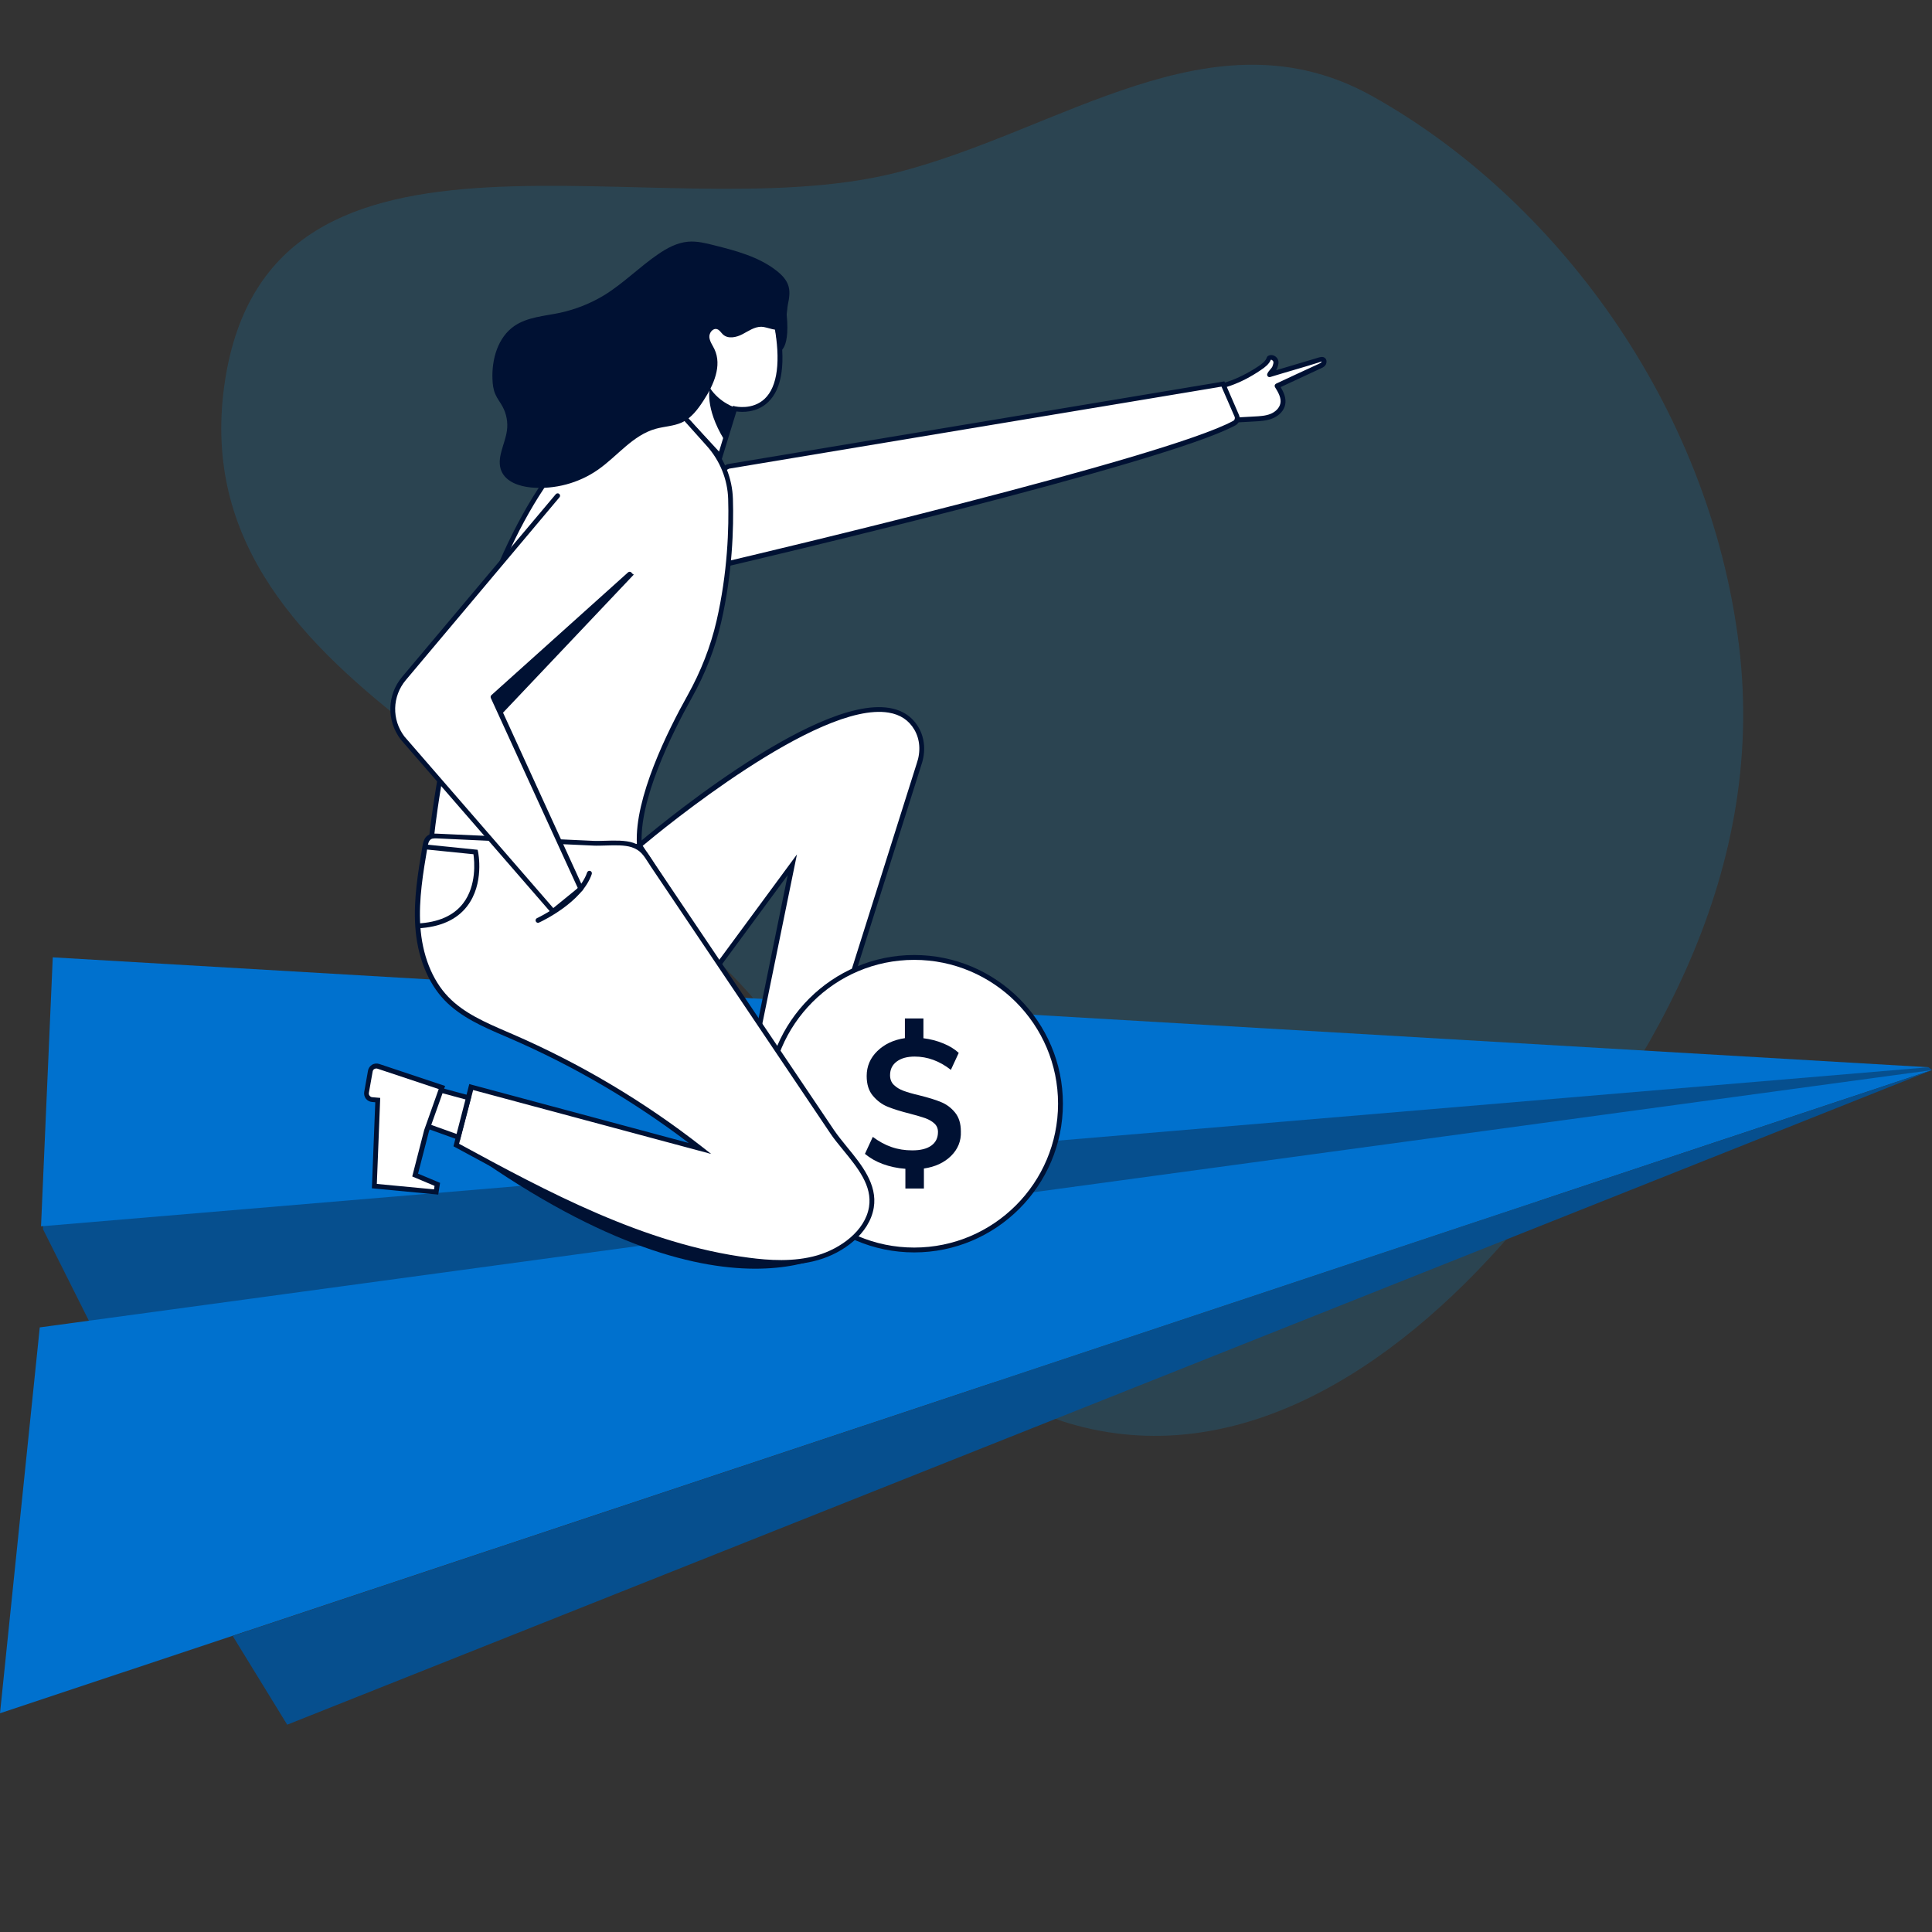 <svg width="424" height="424" viewBox="0 0 424 424" fill="none" xmlns="http://www.w3.org/2000/svg">
<rect x="0" y="0" width="424" height="424" fill="#333333" stroke="none"/>
<path fill-rule="evenodd" clip-rule="evenodd" d="M381.635 141.644C387.949 193.193 360.99 236.677 331.76 270.634C305.708 300.897 271.02 323.09 234.665 312.384C201.905 302.727 192.608 252.616 168.162 222.433C127.581 172.341 39.191 150.355 49.371 83.637C59.367 18.171 144.077 50.953 196.309 37.986C232.523 28.99 266.114 1.495 301.182 21.114C341.015 43.38 375.131 88.547 381.635 141.644Z" fill="#00AAFF" fill-opacity="0.15"/>
<g clip-path="url(#clip0)">
<path d="M280.291 84.697C281.036 85.889 281.802 87.251 281.525 88.635C281.291 89.87 280.227 90.827 279.056 91.317C277.885 91.785 276.587 91.871 275.331 91.934C272.393 92.105 269.455 92.254 266.518 92.424C265.262 90.061 264.006 87.698 262.75 85.335C267.646 85.463 272.393 83.505 276.48 80.78C277.332 80.205 278.226 79.524 278.545 78.545C279.013 78.247 279.695 78.545 279.95 79.055C280.206 79.545 279.971 80.141 279.78 80.673C279.588 81.206 278.843 81.716 278.652 82.249C281.951 81.206 285.868 80.141 289.167 79.098C289.465 78.992 290.062 78.757 290.381 78.928C290.7 79.098 290.636 79.588 290.445 79.843C290.253 80.077 289.955 80.226 289.678 80.354C286.528 81.802 283.399 83.249 280.291 84.697Z" fill="white"/>
<path d="M266.516 92.978C266.325 92.978 266.133 92.871 266.048 92.701L262.28 85.612C262.195 85.442 262.195 85.25 262.301 85.08C262.408 84.91 262.536 84.782 262.77 84.825C267.049 84.952 271.647 83.398 276.181 80.375C276.926 79.865 277.756 79.269 278.033 78.417C278.075 78.289 278.16 78.204 278.267 78.119C278.586 77.927 278.991 77.864 279.374 77.97C279.821 78.098 280.225 78.417 280.417 78.822C280.758 79.503 280.502 80.205 280.289 80.78C280.225 80.95 280.14 81.099 280.055 81.248C281.247 80.886 282.482 80.525 283.716 80.163C285.526 79.63 287.335 79.098 288.996 78.587C289.528 78.417 290.145 78.204 290.614 78.46C290.869 78.587 291.039 78.822 291.103 79.12C291.167 79.481 291.082 79.886 290.848 80.184C290.571 80.525 290.188 80.716 289.89 80.844C286.952 82.206 283.993 83.569 281.056 84.952C281.737 86.102 282.312 87.4 282.056 88.763C281.801 90.082 280.758 91.232 279.267 91.828C278.011 92.339 276.67 92.424 275.372 92.488L266.559 92.978C266.538 92.978 266.516 92.978 266.516 92.978ZM263.621 85.868L266.814 91.871L275.287 91.402C276.5 91.338 277.756 91.275 278.842 90.828C279.736 90.466 280.758 89.678 280.992 88.528C281.226 87.336 280.545 86.123 279.821 84.974C279.736 84.846 279.714 84.697 279.757 84.548C279.8 84.399 279.906 84.292 280.034 84.207C283.142 82.76 286.271 81.291 289.4 79.865C289.634 79.758 289.847 79.652 289.975 79.503C290.018 79.46 290.039 79.354 290.039 79.311C289.996 79.354 289.592 79.481 289.421 79.545L289.294 79.588C287.633 80.12 285.803 80.652 283.993 81.184C282.205 81.716 280.417 82.227 278.778 82.738C278.586 82.802 278.373 82.738 278.246 82.611C278.097 82.462 278.054 82.249 278.118 82.057C278.246 81.695 278.522 81.376 278.778 81.078C278.969 80.865 279.161 80.631 279.225 80.482C279.395 79.992 279.565 79.567 279.416 79.29C279.331 79.141 279.182 79.013 279.033 78.971C278.991 78.971 278.948 78.949 278.906 78.949C278.501 79.928 277.607 80.61 276.713 81.206C272.349 84.186 267.836 85.782 263.621 85.868Z" fill="#001133"/>
<path d="M158.036 100.151L161.229 89.699C161.229 89.699 174.448 92.892 170.404 71.137C170.404 71.137 169.127 55.789 154.63 60.685C154.63 60.685 146.732 59.62 146.519 79.034L145.242 86.293L158.036 100.151Z" fill="white"/>
<path d="M158.271 101.194L144.668 86.463L145.988 78.949C146.094 68.05 148.713 63.495 150.884 61.621C152.544 60.195 154.077 60.131 154.545 60.174C158.93 58.726 162.571 58.918 165.402 60.77C170.298 63.963 170.915 70.817 170.936 71.094C172.512 79.481 171.703 85.293 168.552 88.273C166.04 90.657 162.826 90.466 161.613 90.295L158.271 101.194ZM145.817 86.123L157.802 99.108L160.868 89.061L161.357 89.188C161.4 89.188 165.146 90.061 167.829 87.507C170.66 84.824 171.362 79.183 169.893 71.243C169.872 71.115 169.276 64.559 164.848 61.643C162.273 59.961 158.909 59.812 154.801 61.196L154.673 61.238L154.545 61.217C154.481 61.217 153.119 61.068 151.544 62.452C149.564 64.197 147.159 68.497 147.052 79.034L145.817 86.123Z" fill="#001133"/>
<path d="M9.43 269.747L22.011 294.845L423.999 234.836L423.254 234.219L10.281 256.293L9.43 269.747Z" fill="#064F8E"/>
<path d="M158.783 123.929C158.783 123.929 255.363 101.365 270.903 92.85C271.478 92.531 271.691 91.849 271.435 91.253L268.391 84.271L159.826 102.365C159.826 102.344 146.606 108.624 158.783 123.929Z" fill="white"/>
<path d="M158.57 124.525L158.357 124.27C154.036 118.842 152.354 113.903 153.354 109.603C154.589 104.324 159.379 101.982 159.57 101.897L159.719 101.854L268.71 83.696L271.903 91.062C272.286 91.913 271.946 92.892 271.137 93.339C255.704 101.79 162.827 123.546 158.889 124.461L158.57 124.525ZM159.996 102.855C159.443 103.132 155.441 105.345 154.419 109.816C153.525 113.733 155.057 118.267 158.996 123.312C165.211 121.843 255.81 100.492 270.647 92.36C270.967 92.19 271.094 91.785 270.945 91.445L268.072 84.846L159.996 102.855Z" fill="#001133"/>
<path d="M144.86 85.654L155.504 97.533C158.463 100.832 160.187 105.069 160.336 109.518C160.528 115.84 160.251 125.696 157.76 136.425C156.441 142.172 154.248 147.707 151.374 152.858C147.074 160.543 139.581 175.551 140.347 185.534C140.347 185.534 126.085 192.155 94.75 183.448C94.75 183.427 103.095 97.831 144.86 85.654Z" fill="white"/>
<path d="M124.212 188.493C116.953 188.493 107.14 187.429 94.602 183.959L94.176 183.832L94.218 183.385C94.303 182.533 103.095 97.278 144.712 85.144L145.031 85.059L155.888 97.192C158.953 100.62 160.72 104.983 160.848 109.518C161.039 115.925 160.741 125.802 158.272 136.553C156.952 142.279 154.781 147.856 151.822 153.135C147.415 161.033 140.114 175.742 140.859 185.513L140.88 185.875L140.539 186.024C140.199 186.173 135.005 188.493 124.212 188.493ZM95.325 183.044C123.19 190.707 137.474 186.067 139.773 185.173C139.241 175.125 146.479 160.479 150.906 152.582C153.801 147.388 155.951 141.896 157.25 136.276C159.698 125.632 159.996 115.84 159.804 109.518C159.677 105.239 158.016 101.109 155.121 97.874L144.712 86.251C105.564 98.086 96.049 176.381 95.325 183.044Z" fill="#001133"/>
<path d="M0 375.992L424 234.836L8.728 291.311L0 375.992Z" fill="#0071CE"/>
<path d="M11.58 210.1L423.254 234.219L9.004 269.13L11.58 210.1Z" fill="#0071CE"/>
<path d="M140.328 185.513C140.328 185.513 190.779 142.407 201.103 159.841C202.508 162.204 202.593 165.12 201.678 167.696L178.156 242.201L166.362 226.598L173.877 189.771L157.635 211.824L140.328 185.513Z" fill="white"/>
<path d="M178.368 243.372L165.808 226.747L172.876 192.049L157.613 212.761L139.625 185.428L139.987 185.13C141.541 183.81 178.325 152.539 195.185 155.371C198.037 155.839 200.187 157.265 201.571 159.607C202.976 161.991 203.21 165.014 202.188 167.909L178.368 243.372ZM166.937 226.47L177.963 241.073L201.188 167.547C202.103 164.95 201.912 162.246 200.656 160.118C199.421 158.032 197.569 156.818 195.015 156.392C179.517 153.838 144.947 182.342 141.051 185.62L157.677 210.888L174.898 187.514L166.937 226.47Z" fill="#001133"/>
<path d="M51.066 359.026L63.03 378.504L423.998 234.836L51.066 359.026Z" fill="#064F8E"/>
<path d="M161.398 89.465C161.398 89.465 157.928 88.422 155.778 85.101C155.778 85.101 154.608 89.401 158.908 96.469L161.398 89.465Z" fill="#001133"/>
<path d="M172.896 66.901C173.173 65.581 173.429 64.176 173.067 62.877C172.684 61.451 171.577 60.302 170.385 59.386C166.489 56.342 161.55 55.044 156.739 53.83C154.866 53.362 152.929 52.872 151.013 53.043C148.608 53.255 146.415 54.426 144.435 55.789C140.348 58.577 136.836 62.175 132.621 64.772C129.641 66.581 126.341 67.901 122.893 68.646C119.487 69.37 115.783 69.562 112.909 71.52C109.248 74.032 107.906 78.822 108.077 83.207C108.119 84.335 108.247 85.484 108.715 86.528C109.12 87.486 109.801 88.316 110.291 89.231C111.163 90.828 111.504 92.722 111.249 94.51C110.844 97.533 108.843 100.598 110.056 103.408C111.078 105.771 113.973 106.75 116.592 106.985C121.743 107.453 127.044 106.027 131.259 103.068C135.516 100.088 138.858 95.511 143.903 94.106C145.819 93.574 147.884 93.531 149.672 92.701C151.737 91.722 153.142 89.827 154.377 87.933C156.59 84.548 158.528 80.269 156.782 76.608C156.378 75.756 155.76 74.947 155.675 73.989C155.611 73.031 156.463 71.946 157.378 72.244C157.932 72.414 158.23 73.01 158.677 73.415C159.784 74.436 161.593 74.053 162.934 73.351C164.275 72.648 165.595 71.69 167.106 71.712C168.447 71.733 170.619 73.01 171.768 71.988C172.641 71.179 172.684 68.029 172.896 66.901Z" fill="#001133"/>
<path d="M170.871 77.225C170.871 77.225 173.788 77.097 172.446 67.326L169.402 67.199L170.871 77.225Z" fill="#001133"/>
<path d="M185.559 273.089C185.559 273.089 160.504 294.675 100.645 251.057L185.559 273.089Z" fill="#001133"/>
<path d="M200.632 274.324C218.361 274.324 232.734 259.952 232.734 242.223C232.734 224.494 218.361 210.122 200.632 210.122C182.903 210.122 168.531 224.494 168.531 242.223C168.531 259.952 182.903 274.324 200.632 274.324Z" fill="white"/>
<path d="M200.633 274.856C182.646 274.856 168 260.211 168 242.223C168 224.235 182.646 209.589 200.633 209.589C218.621 209.589 233.267 224.235 233.267 242.223C233.267 260.211 218.621 274.856 200.633 274.856ZM200.633 210.654C183.22 210.654 169.064 224.81 169.064 242.223C169.064 259.636 183.22 273.792 200.633 273.792C218.046 273.792 232.202 259.636 232.202 242.223C232.202 224.81 218.046 210.654 200.633 210.654Z" fill="#001133"/>
<path d="M208.723 253.675C207.233 255.144 205.254 256.081 202.763 256.443V260.828H198.697V256.507C196.909 256.379 195.27 256.017 193.758 255.463C192.247 254.91 190.949 254.165 189.82 253.228L191.545 249.503C192.907 250.525 194.291 251.27 195.674 251.738C197.079 252.228 198.591 252.462 200.209 252.462C202.018 252.462 203.402 252.121 204.381 251.419C205.36 250.716 205.85 249.737 205.85 248.417C205.85 247.651 205.573 247.012 205.041 246.544C204.509 246.054 203.849 245.693 203.061 245.395C202.273 245.118 201.166 244.799 199.719 244.415C197.697 243.904 196.057 243.394 194.802 242.883C193.546 242.372 192.481 241.563 191.566 240.477C190.651 239.392 190.203 237.965 190.203 236.135C190.203 234.006 190.991 232.175 192.545 230.664C194.099 229.152 196.121 228.194 198.591 227.833V223.511H202.657V227.854C204.168 228.045 205.615 228.407 206.999 228.982C208.362 229.536 209.511 230.238 210.405 231.068L208.681 234.793C206.212 232.856 203.551 231.877 200.741 231.877C199.08 231.877 197.782 232.239 196.803 232.963C195.823 233.687 195.334 234.687 195.334 235.964C195.334 236.837 195.61 237.561 196.164 238.093C196.717 238.646 197.441 239.072 198.293 239.392C199.165 239.711 200.315 240.051 201.784 240.392C203.721 240.882 205.296 241.35 206.51 241.861C207.723 242.35 208.745 243.117 209.596 244.16C210.448 245.203 210.873 246.587 210.873 248.311C210.959 250.397 210.214 252.206 208.723 253.675Z" fill="#001133"/>
<path d="M94.748 183.555C94.556 183.597 94.365 183.683 94.173 183.789C93.534 184.215 93.343 185.066 93.215 185.833C92.236 191.58 91.257 197.37 91.64 203.182C92.023 208.993 93.875 214.89 97.898 219.105C101.73 223.107 107.073 225.193 112.139 227.385C126.913 233.793 140.899 242.095 153.586 251.993C136.833 247.502 120.101 243.01 103.348 238.497C102.262 242.755 101.176 246.991 100.112 251.248C120.441 262.297 141.367 273.557 164.315 276.516C169.381 277.176 174.618 277.389 179.514 275.963C184.623 274.473 190.285 270.535 191.222 264.936C192.307 258.422 185.879 253.186 182.579 248.311C172.553 233.41 162.526 218.53 152.5 203.629C149.456 199.095 146.391 194.582 143.347 190.047C141.814 187.748 141.197 186.258 138.77 185.449C136.386 184.641 132.703 185.173 130.191 185.066C118.781 184.534 107.371 184.023 95.961 183.491C95.557 183.47 95.152 183.448 94.748 183.555Z" fill="white"/>
<path d="M171.362 277.581C168.808 277.581 166.403 277.347 164.274 277.07C140.943 274.068 119.123 262.211 99.88 251.759L99.518 251.568L102.988 237.901L103.499 238.05L151.161 250.844C139.07 241.648 125.893 233.942 111.95 227.896L110.715 227.364C106.011 225.342 101.136 223.234 97.538 219.488C93.834 215.613 91.556 209.845 91.131 203.224C90.748 197.328 91.748 191.431 92.706 185.747C92.855 184.875 93.068 183.895 93.877 183.342C94.09 183.193 94.345 183.087 94.622 183.023C95.069 182.916 95.516 182.937 95.984 182.959L130.214 184.534C131.002 184.577 131.896 184.534 132.875 184.513C134.919 184.449 137.239 184.385 138.963 184.96C141.198 185.705 142.029 187.003 143.157 188.77C143.37 189.09 143.583 189.409 143.817 189.771L183.049 248.034C183.858 249.226 184.859 250.439 185.902 251.738C189.052 255.57 192.607 259.934 191.756 265.043C190.798 270.811 185.008 274.941 179.665 276.495C176.918 277.304 174.066 277.581 171.362 277.581ZM100.753 251.014C119.826 261.381 141.411 273.068 164.402 276.027C168.638 276.58 174.194 277.006 179.388 275.495C184.39 274.026 189.84 270.194 190.713 264.894C191.479 260.253 188.222 256.272 185.071 252.419C184.007 251.121 182.985 249.886 182.155 248.63L142.944 190.345C142.71 189.984 142.476 189.643 142.284 189.324C141.177 187.599 140.517 186.578 138.644 185.939C137.111 185.428 134.897 185.492 132.939 185.556C131.96 185.577 131.044 185.62 130.214 185.577L95.984 184.002C95.601 183.981 95.239 183.981 94.92 184.044C94.771 184.087 94.643 184.13 94.537 184.215C94.09 184.534 93.919 185.215 93.813 185.918C92.855 191.559 91.876 197.37 92.238 203.16C92.642 209.525 94.813 215.06 98.368 218.764C101.817 222.362 106.585 224.405 111.205 226.406L112.439 226.938C127.277 233.367 141.262 241.669 154.013 251.632L156.078 253.249L103.839 239.221L100.753 251.014Z" fill="#001133"/>
<path d="M138.218 125.973L108.224 152.923L127.489 195.029L121.379 200.01L88.342 161.927C85.383 158.031 85.532 152.625 88.661 148.878L122.359 108.773" fill="white"/>
<path d="M121.381 200.542C121.232 200.542 121.083 200.478 120.976 200.35L87.938 162.289C84.788 158.138 84.937 152.497 88.257 148.537L121.977 108.453C122.168 108.24 122.509 108.198 122.722 108.389C122.956 108.581 122.977 108.922 122.786 109.134L89.067 149.24C86.065 152.816 85.937 157.904 88.747 161.629L121.423 199.286L126.809 194.901L107.714 153.178C107.629 152.965 107.672 152.71 107.842 152.561L137.836 125.611C138.048 125.419 138.389 125.441 138.581 125.653C138.772 125.866 138.751 126.207 138.538 126.398L108.864 153.05L127.958 194.795C128.065 195.007 128.001 195.284 127.809 195.433L121.7 200.414C121.615 200.499 121.487 200.542 121.381 200.542Z" fill="#001133"/>
<path d="M91.685 203.735L91.621 202.671C96.177 202.437 99.54 200.968 101.626 198.264C104.649 194.348 104.117 188.941 103.904 187.472L93.175 186.386L93.281 185.322L104.819 186.493L104.904 186.876C104.968 187.152 106.331 193.964 102.499 198.903C100.221 201.862 96.581 203.48 91.685 203.735Z" fill="#001133"/>
<path d="M93.578 247.055L100.56 249.567L102.796 240.903L96.367 239.179L93.578 247.055Z" fill="white"/>
<path d="M100.924 250.269L92.898 247.374L96.049 238.54L103.457 240.541L100.924 250.269ZM94.261 246.736L100.2 248.864L102.158 241.286L96.73 239.817L94.261 246.736Z" fill="#001133"/>
<path d="M96.984 238.689L93.621 248.162L91.13 257.89L95.983 259.934L95.728 261.594L82.168 260.317L82.913 241.435L81.678 241.329C80.891 241.265 80.316 240.52 80.465 239.753L81.295 235.07C81.444 234.261 82.274 233.772 83.062 234.027L96.984 238.689Z" fill="white"/>
<path d="M96.174 262.169L81.614 260.785L82.359 241.903L81.635 241.839C81.103 241.797 80.635 241.541 80.294 241.116C79.975 240.69 79.847 240.158 79.932 239.647L80.762 234.964C80.847 234.431 81.188 233.963 81.656 233.665C82.125 233.388 82.699 233.325 83.21 233.495L97.686 238.327L94.131 248.311L91.746 257.571L96.579 259.593L96.174 262.169ZM82.699 259.827L95.259 261.019L95.365 260.253L90.469 258.188L93.088 248.013L96.281 239.008L82.848 234.538C82.614 234.453 82.38 234.495 82.167 234.602C81.954 234.708 81.826 234.921 81.784 235.155L80.954 239.838C80.911 240.073 80.975 240.307 81.124 240.477C81.273 240.669 81.465 240.775 81.699 240.796L83.444 240.945L82.699 259.827Z" fill="#001133"/>
<path d="M110.246 156.563L139.09 126.101L138.175 125.526L108.352 152.241L110.246 156.563Z" fill="#001133"/>
<path d="M118.079 202.522C117.887 202.522 117.696 202.416 117.589 202.203C117.461 201.926 117.589 201.628 117.845 201.5C117.93 201.458 126.87 197.285 128.85 191.474C128.935 191.197 129.255 191.048 129.531 191.133C129.808 191.218 129.957 191.538 129.872 191.814C127.764 198.073 118.696 202.288 118.313 202.458C118.228 202.501 118.164 202.522 118.079 202.522Z" fill="#001133"/>
</g>
<defs>
<clipPath id="clip0">
<rect width="424" height="325.504" fill="white" transform="translate(0 53)"/>
</clipPath>
</defs>
</svg>
